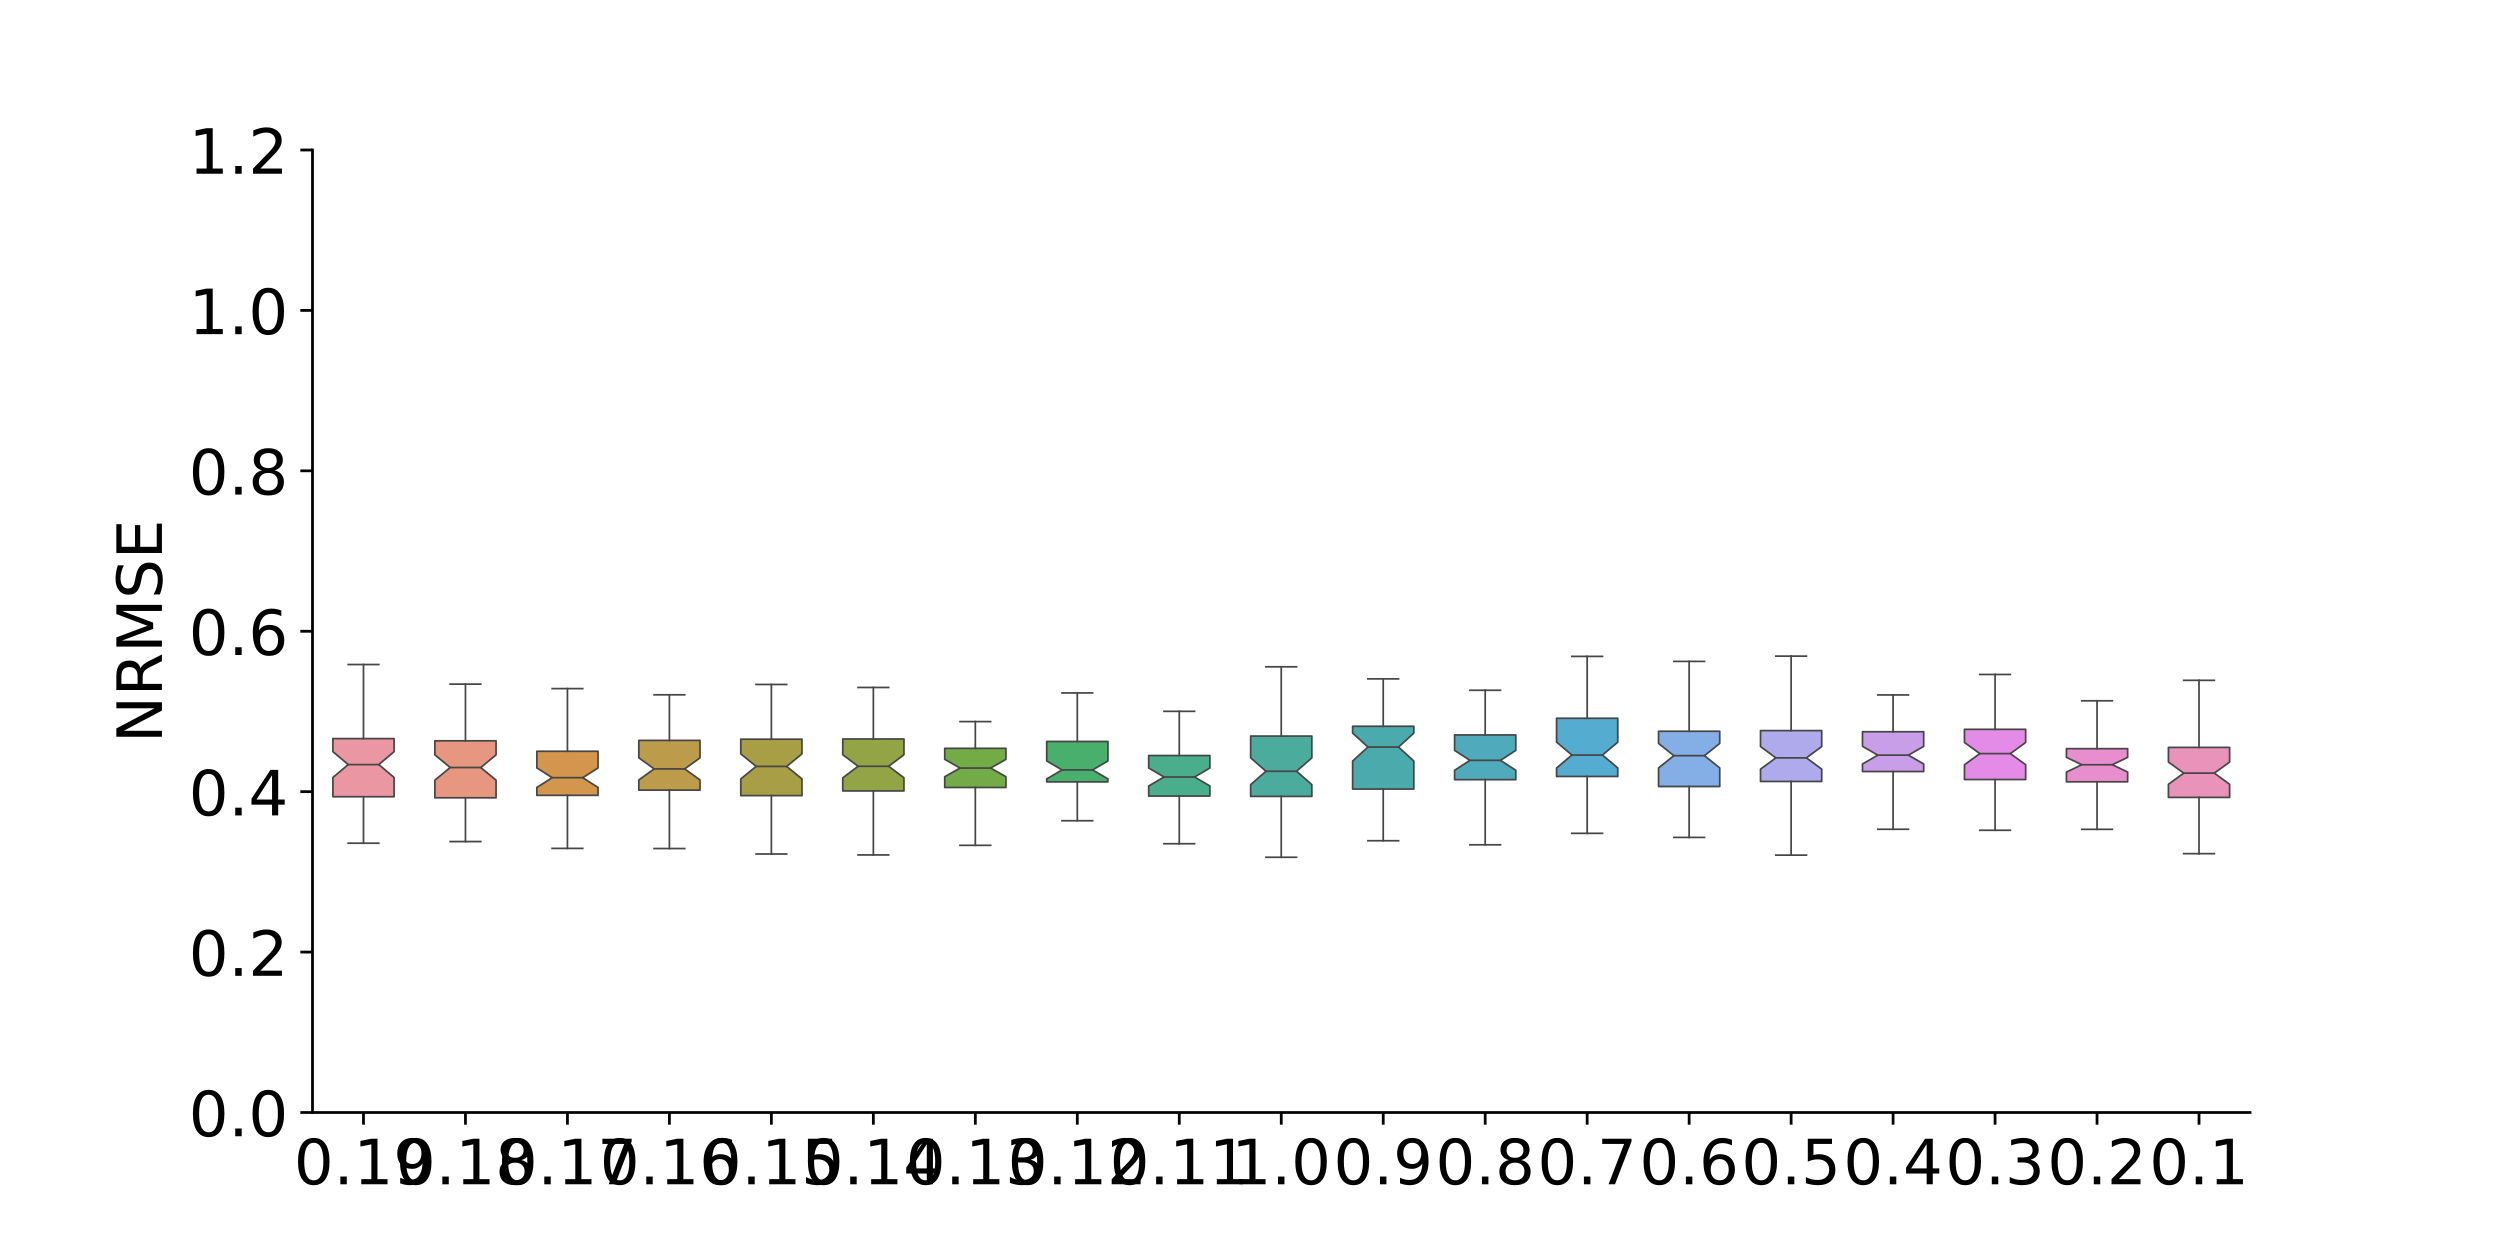 <?xml version="1.0" encoding="utf-8" standalone="no"?>
<!DOCTYPE svg PUBLIC "-//W3C//DTD SVG 1.1//EN"
  "http://www.w3.org/Graphics/SVG/1.1/DTD/svg11.dtd">
<!-- Created with matplotlib (https://matplotlib.org/) -->
<svg height="360pt" version="1.1" viewBox="0 0 720 360" width="720pt" xmlns="http://www.w3.org/2000/svg" xmlns:xlink="http://www.w3.org/1999/xlink">
 <defs>
  <style type="text/css">
*{stroke-linecap:butt;stroke-linejoin:round;}
  </style>
 </defs>
 <g id="figure_1">
  <g id="patch_1">
   <path d="M 0 360 
L 720 360 
L 720 0 
L 0 0 
z
" style="fill:#ffffff;"/>
  </g>
  <g id="axes_1">
   <g id="patch_2">
    <path d="M 90 320.4 
L 648 320.4 
L 648 43.2 
L 90 43.2 
z
" style="fill:#ffffff;"/>
   </g>
   <g id="patch_3">
    <path clip-path="url(#p55b8230445)" d="M 95.874 229.451 
L 113.495 229.451 
L 113.495 223.914 
L 109.089 220.197 
L 113.495 216.481 
L 113.495 212.711 
L 95.874 212.711 
L 95.874 216.481 
L 100.279 220.197 
L 95.874 223.914 
L 95.874 229.451 
z
" style="fill:#ea96a3;stroke:#464646;stroke-linejoin:miter;stroke-width:0.5;"/>
   </g>
   <g id="patch_4">
    <path clip-path="url(#p55b8230445)" d="M 125.242 229.775 
L 142.863 229.775 
L 142.863 224.694 
L 138.458 221.046 
L 142.863 217.399 
L 142.863 213.346 
L 125.242 213.346 
L 125.242 217.399 
L 129.647 221.046 
L 125.242 224.694 
L 125.242 229.775 
z
" style="fill:#e79680;stroke:#464646;stroke-linejoin:miter;stroke-width:0.5;"/>
   </g>
   <g id="patch_5">
    <path clip-path="url(#p55b8230445)" d="M 154.611 229.058 
L 172.232 229.058 
L 172.232 226.793 
L 167.826 223.976 
L 172.232 221.159 
L 172.232 216.369 
L 154.611 216.369 
L 154.611 221.159 
L 159.016 223.976 
L 154.611 226.793 
L 154.611 229.058 
z
" style="fill:#d4954d;stroke:#464646;stroke-linejoin:miter;stroke-width:0.5;"/>
   </g>
   <g id="patch_6">
    <path clip-path="url(#p55b8230445)" d="M 183.979 227.559 
L 201.6 227.559 
L 201.6 224.625 
L 197.195 221.444 
L 201.6 218.263 
L 201.6 213.232 
L 183.979 213.232 
L 183.979 218.263 
L 188.384 221.444 
L 183.979 224.625 
L 183.979 227.559 
z
" style="fill:#bc9b4a;stroke:#464646;stroke-linejoin:miter;stroke-width:0.5;"/>
   </g>
   <g id="patch_7">
    <path clip-path="url(#p55b8230445)" d="M 213.347 229.138 
L 230.968 229.138 
L 230.968 224.327 
L 226.563 220.72 
L 230.968 217.113 
L 230.968 212.893 
L 213.347 212.893 
L 213.347 217.113 
L 217.753 220.72 
L 213.347 224.327 
L 213.347 229.138 
z
" style="fill:#a79e46;stroke:#464646;stroke-linejoin:miter;stroke-width:0.5;"/>
   </g>
   <g id="patch_8">
    <path clip-path="url(#p55b8230445)" d="M 242.716 227.781 
L 260.337 227.781 
L 260.337 224.005 
L 255.932 220.684 
L 260.337 217.363 
L 260.337 212.824 
L 242.716 212.824 
L 242.716 217.363 
L 247.121 220.684 
L 242.716 224.005 
L 242.716 227.781 
z
" style="fill:#92a446;stroke:#464646;stroke-linejoin:miter;stroke-width:0.5;"/>
   </g>
   <g id="patch_9">
    <path clip-path="url(#p55b8230445)" d="M 272.084 226.793 
L 289.705 226.793 
L 289.705 223.699 
L 285.3 221.196 
L 289.705 218.693 
L 289.705 215.52 
L 272.084 215.52 
L 272.084 218.693 
L 276.489 221.196 
L 272.084 223.699 
L 272.084 226.793 
z
" style="fill:#73ab47;stroke:#464646;stroke-linejoin:miter;stroke-width:0.5;"/>
   </g>
   <g id="patch_10">
    <path clip-path="url(#p55b8230445)" d="M 301.453 225.17 
L 319.074 225.17 
L 319.074 224.321 
L 314.668 221.738 
L 319.074 219.156 
L 319.074 213.54 
L 301.453 213.54 
L 301.453 219.156 
L 305.858 221.738 
L 301.453 224.321 
L 301.453 225.17 
z
" style="fill:#48af6c;stroke:#464646;stroke-linejoin:miter;stroke-width:0.5;"/>
   </g>
   <g id="patch_11">
    <path clip-path="url(#p55b8230445)" d="M 330.821 229.263 
L 348.442 229.263 
L 348.442 226.362 
L 344.037 223.773 
L 348.442 221.184 
L 348.442 217.602 
L 330.821 217.602 
L 330.821 221.184 
L 335.226 223.773 
L 330.821 226.362 
L 330.821 229.263 
z
" style="fill:#4aad8c;stroke:#464646;stroke-linejoin:miter;stroke-width:0.5;"/>
   </g>
   <g id="patch_12">
    <path clip-path="url(#p55b8230445)" d="M 360.189 229.365 
L 377.811 229.365 
L 377.811 225.979 
L 373.405 222.119 
L 377.811 218.26 
L 377.811 211.981 
L 360.189 211.981 
L 360.189 218.26 
L 364.595 222.119 
L 360.189 225.979 
L 360.189 229.365 
z
" style="fill:#4bac9d;stroke:#464646;stroke-linejoin:miter;stroke-width:0.5;"/>
   </g>
   <g id="patch_13">
    <path clip-path="url(#p55b8230445)" d="M 389.558 227.242 
L 407.179 227.242 
L 407.179 219.172 
L 402.774 215.157 
L 407.179 211.141 
L 407.179 209.156 
L 389.558 209.156 
L 389.558 211.141 
L 393.963 215.157 
L 389.558 219.172 
L 389.558 227.242 
z
" style="fill:#4baaab;stroke:#464646;stroke-linejoin:miter;stroke-width:0.5;"/>
   </g>
   <g id="patch_14">
    <path clip-path="url(#p55b8230445)" d="M 418.926 224.541 
L 436.547 224.541 
L 436.547 221.839 
L 432.142 218.977 
L 436.547 216.116 
L 436.547 211.653 
L 418.926 211.653 
L 418.926 216.116 
L 423.332 218.977 
L 418.926 221.839 
L 418.926 224.541 
z
" style="fill:#4fabbb;stroke:#464646;stroke-linejoin:miter;stroke-width:0.5;"/>
   </g>
   <g id="patch_15">
    <path clip-path="url(#p55b8230445)" d="M 448.295 223.624 
L 465.916 223.624 
L 465.916 221.179 
L 461.511 217.456 
L 465.916 213.733 
L 465.916 206.856 
L 448.295 206.856 
L 448.295 213.733 
L 452.7 217.456 
L 448.295 221.179 
L 448.295 223.624 
z
" style="fill:#54acd1;stroke:#464646;stroke-linejoin:miter;stroke-width:0.5;"/>
   </g>
   <g id="patch_16">
    <path clip-path="url(#p55b8230445)" d="M 477.663 226.512 
L 495.284 226.512 
L 495.284 221.166 
L 490.879 217.636 
L 495.284 214.106 
L 495.284 210.613 
L 477.663 210.613 
L 477.663 214.106 
L 482.068 217.636 
L 477.663 221.166 
L 477.663 226.512 
z
" style="fill:#84aee6;stroke:#464646;stroke-linejoin:miter;stroke-width:0.5;"/>
   </g>
   <g id="patch_17">
    <path clip-path="url(#p55b8230445)" d="M 507.032 225.059 
L 524.653 225.059 
L 524.653 221.515 
L 520.247 218.263 
L 524.653 215.011 
L 524.653 210.413 
L 507.032 210.413 
L 507.032 215.011 
L 511.437 218.263 
L 507.032 221.515 
L 507.032 225.059 
z
" style="fill:#afaaeb;stroke:#464646;stroke-linejoin:miter;stroke-width:0.5;"/>
   </g>
   <g id="patch_18">
    <path clip-path="url(#p55b8230445)" d="M 536.4 222.195 
L 554.021 222.195 
L 554.021 220.031 
L 549.616 217.486 
L 554.021 214.941 
L 554.021 210.732 
L 536.4 210.732 
L 536.4 214.941 
L 540.805 217.486 
L 536.4 220.031 
L 536.4 222.195 
z
" style="fill:#c99ee9;stroke:#464646;stroke-linejoin:miter;stroke-width:0.5;"/>
   </g>
   <g id="patch_19">
    <path clip-path="url(#p55b8230445)" d="M 565.768 224.501 
L 583.389 224.501 
L 583.389 220.248 
L 578.984 217.039 
L 583.389 213.829 
L 583.389 210.045 
L 565.768 210.045 
L 565.768 213.829 
L 570.174 217.039 
L 565.768 220.248 
L 565.768 224.501 
z
" style="fill:#e38be7;stroke:#464646;stroke-linejoin:miter;stroke-width:0.5;"/>
   </g>
   <g id="patch_20">
    <path clip-path="url(#p55b8230445)" d="M 595.137 225.158 
L 612.758 225.158 
L 612.758 222.358 
L 608.353 220.24 
L 612.758 218.123 
L 612.758 215.621 
L 595.137 215.621 
L 595.137 218.123 
L 599.542 220.24 
L 595.137 222.358 
L 595.137 225.158 
z
" style="fill:#e88ecf;stroke:#464646;stroke-linejoin:miter;stroke-width:0.5;"/>
   </g>
   <g id="patch_21">
    <path clip-path="url(#p55b8230445)" d="M 624.505 229.651 
L 642.126 229.651 
L 642.126 225.864 
L 637.721 222.668 
L 642.126 219.472 
L 642.126 215.256 
L 624.505 215.256 
L 624.505 219.472 
L 628.911 222.668 
L 624.505 225.864 
L 624.505 229.651 
z
" style="fill:#e992ba;stroke:#464646;stroke-linejoin:miter;stroke-width:0.5;"/>
   </g>
   <g id="matplotlib.axis_1">
    <g id="xtick_1">
     <g id="line2d_1">
      <defs>
       <path d="M 0 0 
L 0 3.5 
" id="m482b9cbf89" style="stroke:#000000;stroke-width:0.8;"/>
      </defs>
      <g>
       <use style="stroke:#000000;stroke-width:0.8;" x="104.684" xlink:href="#m482b9cbf89" y="320.4"/>
      </g>
     </g>
     <g id="text_1">
      <!-- 0.19 -->
      <defs>
       <path d="M 31.781 66.406 
Q 24.172 66.406 20.328 58.906 
Q 16.5 51.422 16.5 36.375 
Q 16.5 21.391 20.328 13.891 
Q 24.172 6.391 31.781 6.391 
Q 39.453 6.391 43.281 13.891 
Q 47.125 21.391 47.125 36.375 
Q 47.125 51.422 43.281 58.906 
Q 39.453 66.406 31.781 66.406 
z
M 31.781 74.219 
Q 44.047 74.219 50.516 64.516 
Q 56.984 54.828 56.984 36.375 
Q 56.984 17.969 50.516 8.266 
Q 44.047 -1.422 31.781 -1.422 
Q 19.531 -1.422 13.062 8.266 
Q 6.594 17.969 6.594 36.375 
Q 6.594 54.828 13.062 64.516 
Q 19.531 74.219 31.781 74.219 
z
" id="DejaVuSans-48"/>
       <path d="M 10.688 12.406 
L 21 12.406 
L 21 0 
L 10.688 0 
z
" id="DejaVuSans-46"/>
       <path d="M 12.406 8.297 
L 28.516 8.297 
L 28.516 63.922 
L 10.984 60.406 
L 10.984 69.391 
L 28.422 72.906 
L 38.281 72.906 
L 38.281 8.297 
L 54.391 8.297 
L 54.391 0 
L 12.406 0 
z
" id="DejaVuSans-49"/>
       <path d="M 10.984 1.516 
L 10.984 10.5 
Q 14.703 8.734 18.5 7.812 
Q 22.312 6.891 25.984 6.891 
Q 35.75 6.891 40.891 13.453 
Q 46.047 20.016 46.781 33.406 
Q 43.953 29.203 39.594 26.953 
Q 35.25 24.703 29.984 24.703 
Q 19.047 24.703 12.672 31.312 
Q 6.297 37.938 6.297 49.422 
Q 6.297 60.641 12.938 67.422 
Q 19.578 74.219 30.609 74.219 
Q 43.266 74.219 49.922 64.516 
Q 56.594 54.828 56.594 36.375 
Q 56.594 19.141 48.406 8.859 
Q 40.234 -1.422 26.422 -1.422 
Q 22.703 -1.422 18.891 -0.688 
Q 15.094 0.047 10.984 1.516 
z
M 30.609 32.422 
Q 37.25 32.422 41.125 36.953 
Q 45.016 41.5 45.016 49.422 
Q 45.016 57.281 41.125 61.844 
Q 37.25 66.406 30.609 66.406 
Q 23.969 66.406 20.094 61.844 
Q 16.219 57.281 16.219 49.422 
Q 16.219 41.5 20.094 36.953 
Q 23.969 32.422 30.609 32.422 
z
" id="DejaVuSans-57"/>
      </defs>
      <g transform="translate(84.645 341.077)scale(0.18 -0.18)">
       <use xlink:href="#DejaVuSans-48"/>
       <use x="63.623" xlink:href="#DejaVuSans-46"/>
       <use x="95.41" xlink:href="#DejaVuSans-49"/>
       <use x="159.033" xlink:href="#DejaVuSans-57"/>
      </g>
     </g>
    </g>
    <g id="xtick_2">
     <g id="line2d_2">
      <g>
       <use style="stroke:#000000;stroke-width:0.8;" x="134.053" xlink:href="#m482b9cbf89" y="320.4"/>
      </g>
     </g>
     <g id="text_2">
      <!-- 0.18 -->
      <defs>
       <path d="M 31.781 34.625 
Q 24.75 34.625 20.719 30.859 
Q 16.703 27.094 16.703 20.516 
Q 16.703 13.922 20.719 10.156 
Q 24.75 6.391 31.781 6.391 
Q 38.812 6.391 42.859 10.172 
Q 46.922 13.969 46.922 20.516 
Q 46.922 27.094 42.891 30.859 
Q 38.875 34.625 31.781 34.625 
z
M 21.922 38.812 
Q 15.578 40.375 12.031 44.719 
Q 8.5 49.078 8.5 55.328 
Q 8.5 64.062 14.719 69.141 
Q 20.953 74.219 31.781 74.219 
Q 42.672 74.219 48.875 69.141 
Q 55.078 64.062 55.078 55.328 
Q 55.078 49.078 51.531 44.719 
Q 48 40.375 41.703 38.812 
Q 48.828 37.156 52.797 32.312 
Q 56.781 27.484 56.781 20.516 
Q 56.781 9.906 50.312 4.234 
Q 43.844 -1.422 31.781 -1.422 
Q 19.734 -1.422 13.25 4.234 
Q 6.781 9.906 6.781 20.516 
Q 6.781 27.484 10.781 32.312 
Q 14.797 37.156 21.922 38.812 
z
M 18.312 54.391 
Q 18.312 48.734 21.844 45.562 
Q 25.391 42.391 31.781 42.391 
Q 38.141 42.391 41.719 45.562 
Q 45.312 48.734 45.312 54.391 
Q 45.312 60.062 41.719 63.234 
Q 38.141 66.406 31.781 66.406 
Q 25.391 66.406 21.844 63.234 
Q 18.312 60.062 18.312 54.391 
z
" id="DejaVuSans-56"/>
      </defs>
      <g transform="translate(114.014 341.077)scale(0.18 -0.18)">
       <use xlink:href="#DejaVuSans-48"/>
       <use x="63.623" xlink:href="#DejaVuSans-46"/>
       <use x="95.41" xlink:href="#DejaVuSans-49"/>
       <use x="159.033" xlink:href="#DejaVuSans-56"/>
      </g>
     </g>
    </g>
    <g id="xtick_3">
     <g id="line2d_3">
      <g>
       <use style="stroke:#000000;stroke-width:0.8;" x="163.421" xlink:href="#m482b9cbf89" y="320.4"/>
      </g>
     </g>
     <g id="text_3">
      <!-- 0.17 -->
      <defs>
       <path d="M 8.203 72.906 
L 55.078 72.906 
L 55.078 68.703 
L 28.609 0 
L 18.312 0 
L 43.219 64.594 
L 8.203 64.594 
z
" id="DejaVuSans-55"/>
      </defs>
      <g transform="translate(143.382 341.077)scale(0.18 -0.18)">
       <use xlink:href="#DejaVuSans-48"/>
       <use x="63.623" xlink:href="#DejaVuSans-46"/>
       <use x="95.41" xlink:href="#DejaVuSans-49"/>
       <use x="159.033" xlink:href="#DejaVuSans-55"/>
      </g>
     </g>
    </g>
    <g id="xtick_4">
     <g id="line2d_4">
      <g>
       <use style="stroke:#000000;stroke-width:0.8;" x="192.789" xlink:href="#m482b9cbf89" y="320.4"/>
      </g>
     </g>
     <g id="text_4">
      <!-- 0.16 -->
      <defs>
       <path d="M 33.016 40.375 
Q 26.375 40.375 22.484 35.828 
Q 18.609 31.297 18.609 23.391 
Q 18.609 15.531 22.484 10.953 
Q 26.375 6.391 33.016 6.391 
Q 39.656 6.391 43.531 10.953 
Q 47.406 15.531 47.406 23.391 
Q 47.406 31.297 43.531 35.828 
Q 39.656 40.375 33.016 40.375 
z
M 52.594 71.297 
L 52.594 62.312 
Q 48.875 64.062 45.094 64.984 
Q 41.312 65.922 37.594 65.922 
Q 27.828 65.922 22.672 59.328 
Q 17.531 52.734 16.797 39.406 
Q 19.672 43.656 24.016 45.922 
Q 28.375 48.188 33.594 48.188 
Q 44.578 48.188 50.953 41.516 
Q 57.328 34.859 57.328 23.391 
Q 57.328 12.156 50.688 5.359 
Q 44.047 -1.422 33.016 -1.422 
Q 20.359 -1.422 13.672 8.266 
Q 6.984 17.969 6.984 36.375 
Q 6.984 53.656 15.188 63.938 
Q 23.391 74.219 37.203 74.219 
Q 40.922 74.219 44.703 73.484 
Q 48.484 72.75 52.594 71.297 
z
" id="DejaVuSans-54"/>
      </defs>
      <g transform="translate(172.75 341.077)scale(0.18 -0.18)">
       <use xlink:href="#DejaVuSans-48"/>
       <use x="63.623" xlink:href="#DejaVuSans-46"/>
       <use x="95.41" xlink:href="#DejaVuSans-49"/>
       <use x="159.033" xlink:href="#DejaVuSans-54"/>
      </g>
     </g>
    </g>
    <g id="xtick_5">
     <g id="line2d_5">
      <g>
       <use style="stroke:#000000;stroke-width:0.8;" x="222.158" xlink:href="#m482b9cbf89" y="320.4"/>
      </g>
     </g>
     <g id="text_5">
      <!-- 0.15 -->
      <defs>
       <path d="M 10.797 72.906 
L 49.516 72.906 
L 49.516 64.594 
L 19.828 64.594 
L 19.828 46.734 
Q 21.969 47.469 24.109 47.828 
Q 26.266 48.188 28.422 48.188 
Q 40.625 48.188 47.75 41.5 
Q 54.891 34.812 54.891 23.391 
Q 54.891 11.625 47.562 5.094 
Q 40.234 -1.422 26.906 -1.422 
Q 22.312 -1.422 17.547 -0.641 
Q 12.797 0.141 7.719 1.703 
L 7.719 11.625 
Q 12.109 9.234 16.797 8.062 
Q 21.484 6.891 26.703 6.891 
Q 35.156 6.891 40.078 11.328 
Q 45.016 15.766 45.016 23.391 
Q 45.016 31 40.078 35.438 
Q 35.156 39.891 26.703 39.891 
Q 22.75 39.891 18.812 39.016 
Q 14.891 38.141 10.797 36.281 
z
" id="DejaVuSans-53"/>
      </defs>
      <g transform="translate(202.119 341.077)scale(0.18 -0.18)">
       <use xlink:href="#DejaVuSans-48"/>
       <use x="63.623" xlink:href="#DejaVuSans-46"/>
       <use x="95.41" xlink:href="#DejaVuSans-49"/>
       <use x="159.033" xlink:href="#DejaVuSans-53"/>
      </g>
     </g>
    </g>
    <g id="xtick_6">
     <g id="line2d_6">
      <g>
       <use style="stroke:#000000;stroke-width:0.8;" x="251.526" xlink:href="#m482b9cbf89" y="320.4"/>
      </g>
     </g>
     <g id="text_6">
      <!-- 0.14 -->
      <defs>
       <path d="M 37.797 64.312 
L 12.891 25.391 
L 37.797 25.391 
z
M 35.203 72.906 
L 47.609 72.906 
L 47.609 25.391 
L 58.016 25.391 
L 58.016 17.188 
L 47.609 17.188 
L 47.609 0 
L 37.797 0 
L 37.797 17.188 
L 4.891 17.188 
L 4.891 26.703 
z
" id="DejaVuSans-52"/>
      </defs>
      <g transform="translate(231.487 341.077)scale(0.18 -0.18)">
       <use xlink:href="#DejaVuSans-48"/>
       <use x="63.623" xlink:href="#DejaVuSans-46"/>
       <use x="95.41" xlink:href="#DejaVuSans-49"/>
       <use x="159.033" xlink:href="#DejaVuSans-52"/>
      </g>
     </g>
    </g>
    <g id="xtick_7">
     <g id="line2d_7">
      <g>
       <use style="stroke:#000000;stroke-width:0.8;" x="280.895" xlink:href="#m482b9cbf89" y="320.4"/>
      </g>
     </g>
     <g id="text_7">
      <!-- 0.13 -->
      <defs>
       <path d="M 40.578 39.312 
Q 47.656 37.797 51.625 33 
Q 55.609 28.219 55.609 21.188 
Q 55.609 10.406 48.188 4.484 
Q 40.766 -1.422 27.094 -1.422 
Q 22.516 -1.422 17.656 -0.516 
Q 12.797 0.391 7.625 2.203 
L 7.625 11.719 
Q 11.719 9.328 16.594 8.109 
Q 21.484 6.891 26.812 6.891 
Q 36.078 6.891 40.938 10.547 
Q 45.797 14.203 45.797 21.188 
Q 45.797 27.641 41.281 31.266 
Q 36.766 34.906 28.719 34.906 
L 20.219 34.906 
L 20.219 43.016 
L 29.109 43.016 
Q 36.375 43.016 40.234 45.922 
Q 44.094 48.828 44.094 54.297 
Q 44.094 59.906 40.109 62.906 
Q 36.141 65.922 28.719 65.922 
Q 24.656 65.922 20.016 65.031 
Q 15.375 64.156 9.812 62.312 
L 9.812 71.094 
Q 15.438 72.656 20.344 73.438 
Q 25.25 74.219 29.594 74.219 
Q 40.828 74.219 47.359 69.109 
Q 53.906 64.016 53.906 55.328 
Q 53.906 49.266 50.438 45.094 
Q 46.969 40.922 40.578 39.312 
z
" id="DejaVuSans-51"/>
      </defs>
      <g transform="translate(260.856 341.077)scale(0.18 -0.18)">
       <use xlink:href="#DejaVuSans-48"/>
       <use x="63.623" xlink:href="#DejaVuSans-46"/>
       <use x="95.41" xlink:href="#DejaVuSans-49"/>
       <use x="159.033" xlink:href="#DejaVuSans-51"/>
      </g>
     </g>
    </g>
    <g id="xtick_8">
     <g id="line2d_8">
      <g>
       <use style="stroke:#000000;stroke-width:0.8;" x="310.263" xlink:href="#m482b9cbf89" y="320.4"/>
      </g>
     </g>
     <g id="text_8">
      <!-- 0.12 -->
      <defs>
       <path d="M 19.188 8.297 
L 53.609 8.297 
L 53.609 0 
L 7.328 0 
L 7.328 8.297 
Q 12.938 14.109 22.625 23.891 
Q 32.328 33.688 34.812 36.531 
Q 39.547 41.844 41.422 45.531 
Q 43.312 49.219 43.312 52.781 
Q 43.312 58.594 39.234 62.25 
Q 35.156 65.922 28.609 65.922 
Q 23.969 65.922 18.812 64.312 
Q 13.672 62.703 7.812 59.422 
L 7.812 69.391 
Q 13.766 71.781 18.938 73 
Q 24.125 74.219 28.422 74.219 
Q 39.75 74.219 46.484 68.547 
Q 53.219 62.891 53.219 53.422 
Q 53.219 48.922 51.531 44.891 
Q 49.859 40.875 45.406 35.406 
Q 44.188 33.984 37.641 27.219 
Q 31.109 20.453 19.188 8.297 
z
" id="DejaVuSans-50"/>
      </defs>
      <g transform="translate(290.224 341.077)scale(0.18 -0.18)">
       <use xlink:href="#DejaVuSans-48"/>
       <use x="63.623" xlink:href="#DejaVuSans-46"/>
       <use x="95.41" xlink:href="#DejaVuSans-49"/>
       <use x="159.033" xlink:href="#DejaVuSans-50"/>
      </g>
     </g>
    </g>
    <g id="xtick_9">
     <g id="line2d_9">
      <g>
       <use style="stroke:#000000;stroke-width:0.8;" x="339.632" xlink:href="#m482b9cbf89" y="320.4"/>
      </g>
     </g>
     <g id="text_9">
      <!-- 0.11 -->
      <g transform="translate(319.593 341.077)scale(0.18 -0.18)">
       <use xlink:href="#DejaVuSans-48"/>
       <use x="63.623" xlink:href="#DejaVuSans-46"/>
       <use x="95.41" xlink:href="#DejaVuSans-49"/>
       <use x="159.033" xlink:href="#DejaVuSans-49"/>
      </g>
     </g>
    </g>
    <g id="xtick_10">
     <g id="line2d_10">
      <g>
       <use style="stroke:#000000;stroke-width:0.8;" x="369" xlink:href="#m482b9cbf89" y="320.4"/>
      </g>
     </g>
     <g id="text_10">
      <!-- 1.0 -->
      <g transform="translate(354.687 341.077)scale(0.18 -0.18)">
       <use xlink:href="#DejaVuSans-49"/>
       <use x="63.623" xlink:href="#DejaVuSans-46"/>
       <use x="95.41" xlink:href="#DejaVuSans-48"/>
      </g>
     </g>
    </g>
    <g id="xtick_11">
     <g id="line2d_11">
      <g>
       <use style="stroke:#000000;stroke-width:0.8;" x="398.368" xlink:href="#m482b9cbf89" y="320.4"/>
      </g>
     </g>
     <g id="text_11">
      <!-- 0.9 -->
      <g transform="translate(384.056 341.077)scale(0.18 -0.18)">
       <use xlink:href="#DejaVuSans-48"/>
       <use x="63.623" xlink:href="#DejaVuSans-46"/>
       <use x="95.41" xlink:href="#DejaVuSans-57"/>
      </g>
     </g>
    </g>
    <g id="xtick_12">
     <g id="line2d_12">
      <g>
       <use style="stroke:#000000;stroke-width:0.8;" x="427.737" xlink:href="#m482b9cbf89" y="320.4"/>
      </g>
     </g>
     <g id="text_12">
      <!-- 0.8 -->
      <g transform="translate(413.424 341.077)scale(0.18 -0.18)">
       <use xlink:href="#DejaVuSans-48"/>
       <use x="63.623" xlink:href="#DejaVuSans-46"/>
       <use x="95.41" xlink:href="#DejaVuSans-56"/>
      </g>
     </g>
    </g>
    <g id="xtick_13">
     <g id="line2d_13">
      <g>
       <use style="stroke:#000000;stroke-width:0.8;" x="457.105" xlink:href="#m482b9cbf89" y="320.4"/>
      </g>
     </g>
     <g id="text_13">
      <!-- 0.7 -->
      <g transform="translate(442.792 341.077)scale(0.18 -0.18)">
       <use xlink:href="#DejaVuSans-48"/>
       <use x="63.623" xlink:href="#DejaVuSans-46"/>
       <use x="95.41" xlink:href="#DejaVuSans-55"/>
      </g>
     </g>
    </g>
    <g id="xtick_14">
     <g id="line2d_14">
      <g>
       <use style="stroke:#000000;stroke-width:0.8;" x="486.474" xlink:href="#m482b9cbf89" y="320.4"/>
      </g>
     </g>
     <g id="text_14">
      <!-- 0.6 -->
      <g transform="translate(472.161 341.077)scale(0.18 -0.18)">
       <use xlink:href="#DejaVuSans-48"/>
       <use x="63.623" xlink:href="#DejaVuSans-46"/>
       <use x="95.41" xlink:href="#DejaVuSans-54"/>
      </g>
     </g>
    </g>
    <g id="xtick_15">
     <g id="line2d_15">
      <g>
       <use style="stroke:#000000;stroke-width:0.8;" x="515.842" xlink:href="#m482b9cbf89" y="320.4"/>
      </g>
     </g>
     <g id="text_15">
      <!-- 0.5 -->
      <g transform="translate(501.529 341.077)scale(0.18 -0.18)">
       <use xlink:href="#DejaVuSans-48"/>
       <use x="63.623" xlink:href="#DejaVuSans-46"/>
       <use x="95.41" xlink:href="#DejaVuSans-53"/>
      </g>
     </g>
    </g>
    <g id="xtick_16">
     <g id="line2d_16">
      <g>
       <use style="stroke:#000000;stroke-width:0.8;" x="545.211" xlink:href="#m482b9cbf89" y="320.4"/>
      </g>
     </g>
     <g id="text_16">
      <!-- 0.4 -->
      <g transform="translate(530.898 341.077)scale(0.18 -0.18)">
       <use xlink:href="#DejaVuSans-48"/>
       <use x="63.623" xlink:href="#DejaVuSans-46"/>
       <use x="95.41" xlink:href="#DejaVuSans-52"/>
      </g>
     </g>
    </g>
    <g id="xtick_17">
     <g id="line2d_17">
      <g>
       <use style="stroke:#000000;stroke-width:0.8;" x="574.579" xlink:href="#m482b9cbf89" y="320.4"/>
      </g>
     </g>
     <g id="text_17">
      <!-- 0.3 -->
      <g transform="translate(560.266 341.077)scale(0.18 -0.18)">
       <use xlink:href="#DejaVuSans-48"/>
       <use x="63.623" xlink:href="#DejaVuSans-46"/>
       <use x="95.41" xlink:href="#DejaVuSans-51"/>
      </g>
     </g>
    </g>
    <g id="xtick_18">
     <g id="line2d_18">
      <g>
       <use style="stroke:#000000;stroke-width:0.8;" x="603.947" xlink:href="#m482b9cbf89" y="320.4"/>
      </g>
     </g>
     <g id="text_18">
      <!-- 0.2 -->
      <g transform="translate(589.635 341.077)scale(0.18 -0.18)">
       <use xlink:href="#DejaVuSans-48"/>
       <use x="63.623" xlink:href="#DejaVuSans-46"/>
       <use x="95.41" xlink:href="#DejaVuSans-50"/>
      </g>
     </g>
    </g>
    <g id="xtick_19">
     <g id="line2d_19">
      <g>
       <use style="stroke:#000000;stroke-width:0.8;" x="633.316" xlink:href="#m482b9cbf89" y="320.4"/>
      </g>
     </g>
     <g id="text_19">
      <!-- 0.1 -->
      <g transform="translate(619.003 341.077)scale(0.18 -0.18)">
       <use xlink:href="#DejaVuSans-48"/>
       <use x="63.623" xlink:href="#DejaVuSans-46"/>
       <use x="95.41" xlink:href="#DejaVuSans-49"/>
      </g>
     </g>
    </g>
   </g>
   <g id="matplotlib.axis_2">
    <g id="ytick_1">
     <g id="line2d_20">
      <defs>
       <path d="M 0 0 
L -3.5 0 
" id="m848d05e8a1" style="stroke:#000000;stroke-width:0.8;"/>
      </defs>
      <g>
       <use style="stroke:#000000;stroke-width:0.8;" x="90" xlink:href="#m848d05e8a1" y="320.4"/>
      </g>
     </g>
     <g id="text_20">
      <!-- 0.0 -->
      <g transform="translate(54.374 327.239)scale(0.18 -0.18)">
       <use xlink:href="#DejaVuSans-48"/>
       <use x="63.623" xlink:href="#DejaVuSans-46"/>
       <use x="95.41" xlink:href="#DejaVuSans-48"/>
      </g>
     </g>
    </g>
    <g id="ytick_2">
     <g id="line2d_21">
      <g>
       <use style="stroke:#000000;stroke-width:0.8;" x="90" xlink:href="#m848d05e8a1" y="274.2"/>
      </g>
     </g>
     <g id="text_21">
      <!-- 0.2 -->
      <g transform="translate(54.374 281.039)scale(0.18 -0.18)">
       <use xlink:href="#DejaVuSans-48"/>
       <use x="63.623" xlink:href="#DejaVuSans-46"/>
       <use x="95.41" xlink:href="#DejaVuSans-50"/>
      </g>
     </g>
    </g>
    <g id="ytick_3">
     <g id="line2d_22">
      <g>
       <use style="stroke:#000000;stroke-width:0.8;" x="90" xlink:href="#m848d05e8a1" y="228"/>
      </g>
     </g>
     <g id="text_22">
      <!-- 0.4 -->
      <g transform="translate(54.374 234.839)scale(0.18 -0.18)">
       <use xlink:href="#DejaVuSans-48"/>
       <use x="63.623" xlink:href="#DejaVuSans-46"/>
       <use x="95.41" xlink:href="#DejaVuSans-52"/>
      </g>
     </g>
    </g>
    <g id="ytick_4">
     <g id="line2d_23">
      <g>
       <use style="stroke:#000000;stroke-width:0.8;" x="90" xlink:href="#m848d05e8a1" y="181.8"/>
      </g>
     </g>
     <g id="text_23">
      <!-- 0.6 -->
      <g transform="translate(54.374 188.639)scale(0.18 -0.18)">
       <use xlink:href="#DejaVuSans-48"/>
       <use x="63.623" xlink:href="#DejaVuSans-46"/>
       <use x="95.41" xlink:href="#DejaVuSans-54"/>
      </g>
     </g>
    </g>
    <g id="ytick_5">
     <g id="line2d_24">
      <g>
       <use style="stroke:#000000;stroke-width:0.8;" x="90" xlink:href="#m848d05e8a1" y="135.6"/>
      </g>
     </g>
     <g id="text_24">
      <!-- 0.8 -->
      <g transform="translate(54.374 142.439)scale(0.18 -0.18)">
       <use xlink:href="#DejaVuSans-48"/>
       <use x="63.623" xlink:href="#DejaVuSans-46"/>
       <use x="95.41" xlink:href="#DejaVuSans-56"/>
      </g>
     </g>
    </g>
    <g id="ytick_6">
     <g id="line2d_25">
      <g>
       <use style="stroke:#000000;stroke-width:0.8;" x="90" xlink:href="#m848d05e8a1" y="89.4"/>
      </g>
     </g>
     <g id="text_25">
      <!-- 1.0 -->
      <g transform="translate(54.374 96.239)scale(0.18 -0.18)">
       <use xlink:href="#DejaVuSans-49"/>
       <use x="63.623" xlink:href="#DejaVuSans-46"/>
       <use x="95.41" xlink:href="#DejaVuSans-48"/>
      </g>
     </g>
    </g>
    <g id="ytick_7">
     <g id="line2d_26">
      <g>
       <use style="stroke:#000000;stroke-width:0.8;" x="90" xlink:href="#m848d05e8a1" y="43.2"/>
      </g>
     </g>
     <g id="text_26">
      <!-- 1.2 -->
      <g transform="translate(54.374 50.039)scale(0.18 -0.18)">
       <use xlink:href="#DejaVuSans-49"/>
       <use x="63.623" xlink:href="#DejaVuSans-46"/>
       <use x="95.41" xlink:href="#DejaVuSans-50"/>
      </g>
     </g>
    </g>
    <g id="text_27">
     <!-- NRMSE -->
     <defs>
      <path d="M 9.812 72.906 
L 23.094 72.906 
L 55.422 11.922 
L 55.422 72.906 
L 64.984 72.906 
L 64.984 0 
L 51.703 0 
L 19.391 60.984 
L 19.391 0 
L 9.812 0 
z
" id="DejaVuSans-78"/>
      <path d="M 44.391 34.188 
Q 47.562 33.109 50.562 29.594 
Q 53.562 26.078 56.594 19.922 
L 66.609 0 
L 56 0 
L 46.688 18.703 
Q 43.062 26.031 39.672 28.422 
Q 36.281 30.812 30.422 30.812 
L 19.672 30.812 
L 19.672 0 
L 9.812 0 
L 9.812 72.906 
L 32.078 72.906 
Q 44.578 72.906 50.734 67.672 
Q 56.891 62.453 56.891 51.906 
Q 56.891 45.016 53.688 40.469 
Q 50.484 35.938 44.391 34.188 
z
M 19.672 64.797 
L 19.672 38.922 
L 32.078 38.922 
Q 39.203 38.922 42.844 42.219 
Q 46.484 45.516 46.484 51.906 
Q 46.484 58.297 42.844 61.547 
Q 39.203 64.797 32.078 64.797 
z
" id="DejaVuSans-82"/>
      <path d="M 9.812 72.906 
L 24.516 72.906 
L 43.109 23.297 
L 61.812 72.906 
L 76.516 72.906 
L 76.516 0 
L 66.891 0 
L 66.891 64.016 
L 48.094 14.016 
L 38.188 14.016 
L 19.391 64.016 
L 19.391 0 
L 9.812 0 
z
" id="DejaVuSans-77"/>
      <path d="M 53.516 70.516 
L 53.516 60.891 
Q 47.906 63.578 42.922 64.891 
Q 37.938 66.219 33.297 66.219 
Q 25.25 66.219 20.875 63.094 
Q 16.5 59.969 16.5 54.203 
Q 16.5 49.359 19.406 46.891 
Q 22.312 44.438 30.422 42.922 
L 36.375 41.703 
Q 47.406 39.594 52.656 34.297 
Q 57.906 29 57.906 20.125 
Q 57.906 9.516 50.797 4.047 
Q 43.703 -1.422 29.984 -1.422 
Q 24.812 -1.422 18.969 -0.25 
Q 13.141 0.922 6.891 3.219 
L 6.891 13.375 
Q 12.891 10.016 18.656 8.297 
Q 24.422 6.594 29.984 6.594 
Q 38.422 6.594 43.016 9.906 
Q 47.609 13.234 47.609 19.391 
Q 47.609 24.75 44.312 27.781 
Q 41.016 30.812 33.5 32.328 
L 27.484 33.5 
Q 16.453 35.688 11.516 40.375 
Q 6.594 45.062 6.594 53.422 
Q 6.594 63.094 13.406 68.656 
Q 20.219 74.219 32.172 74.219 
Q 37.312 74.219 42.625 73.281 
Q 47.953 72.359 53.516 70.516 
z
" id="DejaVuSans-83"/>
      <path d="M 9.812 72.906 
L 55.906 72.906 
L 55.906 64.594 
L 19.672 64.594 
L 19.672 43.016 
L 54.391 43.016 
L 54.391 34.719 
L 19.672 34.719 
L 19.672 8.297 
L 56.781 8.297 
L 56.781 0 
L 9.812 0 
z
" id="DejaVuSans-69"/>
     </defs>
     <g transform="translate(46.631 213.952)rotate(-90)scale(0.18 -0.18)">
      <use xlink:href="#DejaVuSans-78"/>
      <use x="74.805" xlink:href="#DejaVuSans-82"/>
      <use x="144.287" xlink:href="#DejaVuSans-77"/>
      <use x="230.566" xlink:href="#DejaVuSans-83"/>
      <use x="294.043" xlink:href="#DejaVuSans-69"/>
     </g>
    </g>
   </g>
   <g id="line2d_27">
    <path clip-path="url(#p55b8230445)" d="M 104.684 229.451 
L 104.684 242.836 
" style="fill:none;stroke:#464646;stroke-linecap:square;stroke-width:0.5;"/>
   </g>
   <g id="line2d_28">
    <path clip-path="url(#p55b8230445)" d="M 104.684 212.711 
L 104.684 191.386 
" style="fill:none;stroke:#464646;stroke-linecap:square;stroke-width:0.5;"/>
   </g>
   <g id="line2d_29">
    <path clip-path="url(#p55b8230445)" d="M 100.279 242.836 
L 109.089 242.836 
" style="fill:none;stroke:#464646;stroke-linecap:square;stroke-width:0.5;"/>
   </g>
   <g id="line2d_30">
    <path clip-path="url(#p55b8230445)" d="M 100.279 191.386 
L 109.089 191.386 
" style="fill:none;stroke:#464646;stroke-linecap:square;stroke-width:0.5;"/>
   </g>
   <g id="line2d_31"/>
   <g id="line2d_32">
    <path clip-path="url(#p55b8230445)" d="M 134.053 229.775 
L 134.053 242.371 
" style="fill:none;stroke:#464646;stroke-linecap:square;stroke-width:0.5;"/>
   </g>
   <g id="line2d_33">
    <path clip-path="url(#p55b8230445)" d="M 134.053 213.346 
L 134.053 197.021 
" style="fill:none;stroke:#464646;stroke-linecap:square;stroke-width:0.5;"/>
   </g>
   <g id="line2d_34">
    <path clip-path="url(#p55b8230445)" d="M 129.647 242.371 
L 138.458 242.371 
" style="fill:none;stroke:#464646;stroke-linecap:square;stroke-width:0.5;"/>
   </g>
   <g id="line2d_35">
    <path clip-path="url(#p55b8230445)" d="M 129.647 197.021 
L 138.458 197.021 
" style="fill:none;stroke:#464646;stroke-linecap:square;stroke-width:0.5;"/>
   </g>
   <g id="line2d_36"/>
   <g id="line2d_37">
    <path clip-path="url(#p55b8230445)" d="M 163.421 229.058 
L 163.421 244.331 
" style="fill:none;stroke:#464646;stroke-linecap:square;stroke-width:0.5;"/>
   </g>
   <g id="line2d_38">
    <path clip-path="url(#p55b8230445)" d="M 163.421 216.369 
L 163.421 198.322 
" style="fill:none;stroke:#464646;stroke-linecap:square;stroke-width:0.5;"/>
   </g>
   <g id="line2d_39">
    <path clip-path="url(#p55b8230445)" d="M 159.016 244.331 
L 167.826 244.331 
" style="fill:none;stroke:#464646;stroke-linecap:square;stroke-width:0.5;"/>
   </g>
   <g id="line2d_40">
    <path clip-path="url(#p55b8230445)" d="M 159.016 198.322 
L 167.826 198.322 
" style="fill:none;stroke:#464646;stroke-linecap:square;stroke-width:0.5;"/>
   </g>
   <g id="line2d_41"/>
   <g id="line2d_42">
    <path clip-path="url(#p55b8230445)" d="M 192.789 227.559 
L 192.789 244.383 
" style="fill:none;stroke:#464646;stroke-linecap:square;stroke-width:0.5;"/>
   </g>
   <g id="line2d_43">
    <path clip-path="url(#p55b8230445)" d="M 192.789 213.232 
L 192.789 200.109 
" style="fill:none;stroke:#464646;stroke-linecap:square;stroke-width:0.5;"/>
   </g>
   <g id="line2d_44">
    <path clip-path="url(#p55b8230445)" d="M 188.384 244.383 
L 197.195 244.383 
" style="fill:none;stroke:#464646;stroke-linecap:square;stroke-width:0.5;"/>
   </g>
   <g id="line2d_45">
    <path clip-path="url(#p55b8230445)" d="M 188.384 200.109 
L 197.195 200.109 
" style="fill:none;stroke:#464646;stroke-linecap:square;stroke-width:0.5;"/>
   </g>
   <g id="line2d_46"/>
   <g id="line2d_47">
    <path clip-path="url(#p55b8230445)" d="M 222.158 229.138 
L 222.158 245.953 
" style="fill:none;stroke:#464646;stroke-linecap:square;stroke-width:0.5;"/>
   </g>
   <g id="line2d_48">
    <path clip-path="url(#p55b8230445)" d="M 222.158 212.893 
L 222.158 197.13 
" style="fill:none;stroke:#464646;stroke-linecap:square;stroke-width:0.5;"/>
   </g>
   <g id="line2d_49">
    <path clip-path="url(#p55b8230445)" d="M 217.753 245.953 
L 226.563 245.953 
" style="fill:none;stroke:#464646;stroke-linecap:square;stroke-width:0.5;"/>
   </g>
   <g id="line2d_50">
    <path clip-path="url(#p55b8230445)" d="M 217.753 197.13 
L 226.563 197.13 
" style="fill:none;stroke:#464646;stroke-linecap:square;stroke-width:0.5;"/>
   </g>
   <g id="line2d_51"/>
   <g id="line2d_52">
    <path clip-path="url(#p55b8230445)" d="M 251.526 227.781 
L 251.526 246.214 
" style="fill:none;stroke:#464646;stroke-linecap:square;stroke-width:0.5;"/>
   </g>
   <g id="line2d_53">
    <path clip-path="url(#p55b8230445)" d="M 251.526 212.824 
L 251.526 197.989 
" style="fill:none;stroke:#464646;stroke-linecap:square;stroke-width:0.5;"/>
   </g>
   <g id="line2d_54">
    <path clip-path="url(#p55b8230445)" d="M 247.121 246.214 
L 255.932 246.214 
" style="fill:none;stroke:#464646;stroke-linecap:square;stroke-width:0.5;"/>
   </g>
   <g id="line2d_55">
    <path clip-path="url(#p55b8230445)" d="M 247.121 197.989 
L 255.932 197.989 
" style="fill:none;stroke:#464646;stroke-linecap:square;stroke-width:0.5;"/>
   </g>
   <g id="line2d_56"/>
   <g id="line2d_57">
    <path clip-path="url(#p55b8230445)" d="M 280.895 226.793 
L 280.895 243.464 
" style="fill:none;stroke:#464646;stroke-linecap:square;stroke-width:0.5;"/>
   </g>
   <g id="line2d_58">
    <path clip-path="url(#p55b8230445)" d="M 280.895 215.52 
L 280.895 207.825 
" style="fill:none;stroke:#464646;stroke-linecap:square;stroke-width:0.5;"/>
   </g>
   <g id="line2d_59">
    <path clip-path="url(#p55b8230445)" d="M 276.489 243.464 
L 285.3 243.464 
" style="fill:none;stroke:#464646;stroke-linecap:square;stroke-width:0.5;"/>
   </g>
   <g id="line2d_60">
    <path clip-path="url(#p55b8230445)" d="M 276.489 207.825 
L 285.3 207.825 
" style="fill:none;stroke:#464646;stroke-linecap:square;stroke-width:0.5;"/>
   </g>
   <g id="line2d_61"/>
   <g id="line2d_62">
    <path clip-path="url(#p55b8230445)" d="M 310.263 225.17 
L 310.263 236.368 
" style="fill:none;stroke:#464646;stroke-linecap:square;stroke-width:0.5;"/>
   </g>
   <g id="line2d_63">
    <path clip-path="url(#p55b8230445)" d="M 310.263 213.54 
L 310.263 199.563 
" style="fill:none;stroke:#464646;stroke-linecap:square;stroke-width:0.5;"/>
   </g>
   <g id="line2d_64">
    <path clip-path="url(#p55b8230445)" d="M 305.858 236.368 
L 314.668 236.368 
" style="fill:none;stroke:#464646;stroke-linecap:square;stroke-width:0.5;"/>
   </g>
   <g id="line2d_65">
    <path clip-path="url(#p55b8230445)" d="M 305.858 199.563 
L 314.668 199.563 
" style="fill:none;stroke:#464646;stroke-linecap:square;stroke-width:0.5;"/>
   </g>
   <g id="line2d_66"/>
   <g id="line2d_67">
    <path clip-path="url(#p55b8230445)" d="M 339.632 229.263 
L 339.632 242.999 
" style="fill:none;stroke:#464646;stroke-linecap:square;stroke-width:0.5;"/>
   </g>
   <g id="line2d_68">
    <path clip-path="url(#p55b8230445)" d="M 339.632 217.602 
L 339.632 204.872 
" style="fill:none;stroke:#464646;stroke-linecap:square;stroke-width:0.5;"/>
   </g>
   <g id="line2d_69">
    <path clip-path="url(#p55b8230445)" d="M 335.226 242.999 
L 344.037 242.999 
" style="fill:none;stroke:#464646;stroke-linecap:square;stroke-width:0.5;"/>
   </g>
   <g id="line2d_70">
    <path clip-path="url(#p55b8230445)" d="M 335.226 204.872 
L 344.037 204.872 
" style="fill:none;stroke:#464646;stroke-linecap:square;stroke-width:0.5;"/>
   </g>
   <g id="line2d_71"/>
   <g id="line2d_72">
    <path clip-path="url(#p55b8230445)" d="M 369 229.365 
L 369 246.896 
" style="fill:none;stroke:#464646;stroke-linecap:square;stroke-width:0.5;"/>
   </g>
   <g id="line2d_73">
    <path clip-path="url(#p55b8230445)" d="M 369 211.981 
L 369 192.034 
" style="fill:none;stroke:#464646;stroke-linecap:square;stroke-width:0.5;"/>
   </g>
   <g id="line2d_74">
    <path clip-path="url(#p55b8230445)" d="M 364.595 246.896 
L 373.405 246.896 
" style="fill:none;stroke:#464646;stroke-linecap:square;stroke-width:0.5;"/>
   </g>
   <g id="line2d_75">
    <path clip-path="url(#p55b8230445)" d="M 364.595 192.034 
L 373.405 192.034 
" style="fill:none;stroke:#464646;stroke-linecap:square;stroke-width:0.5;"/>
   </g>
   <g id="line2d_76"/>
   <g id="line2d_77">
    <path clip-path="url(#p55b8230445)" d="M 398.368 227.242 
L 398.368 242.125 
" style="fill:none;stroke:#464646;stroke-linecap:square;stroke-width:0.5;"/>
   </g>
   <g id="line2d_78">
    <path clip-path="url(#p55b8230445)" d="M 398.368 209.156 
L 398.368 195.505 
" style="fill:none;stroke:#464646;stroke-linecap:square;stroke-width:0.5;"/>
   </g>
   <g id="line2d_79">
    <path clip-path="url(#p55b8230445)" d="M 393.963 242.125 
L 402.774 242.125 
" style="fill:none;stroke:#464646;stroke-linecap:square;stroke-width:0.5;"/>
   </g>
   <g id="line2d_80">
    <path clip-path="url(#p55b8230445)" d="M 393.963 195.505 
L 402.774 195.505 
" style="fill:none;stroke:#464646;stroke-linecap:square;stroke-width:0.5;"/>
   </g>
   <g id="line2d_81"/>
   <g id="line2d_82">
    <path clip-path="url(#p55b8230445)" d="M 427.737 224.541 
L 427.737 243.296 
" style="fill:none;stroke:#464646;stroke-linecap:square;stroke-width:0.5;"/>
   </g>
   <g id="line2d_83">
    <path clip-path="url(#p55b8230445)" d="M 427.737 211.653 
L 427.737 198.803 
" style="fill:none;stroke:#464646;stroke-linecap:square;stroke-width:0.5;"/>
   </g>
   <g id="line2d_84">
    <path clip-path="url(#p55b8230445)" d="M 423.332 243.296 
L 432.142 243.296 
" style="fill:none;stroke:#464646;stroke-linecap:square;stroke-width:0.5;"/>
   </g>
   <g id="line2d_85">
    <path clip-path="url(#p55b8230445)" d="M 423.332 198.803 
L 432.142 198.803 
" style="fill:none;stroke:#464646;stroke-linecap:square;stroke-width:0.5;"/>
   </g>
   <g id="line2d_86"/>
   <g id="line2d_87">
    <path clip-path="url(#p55b8230445)" d="M 457.105 223.624 
L 457.105 239.995 
" style="fill:none;stroke:#464646;stroke-linecap:square;stroke-width:0.5;"/>
   </g>
   <g id="line2d_88">
    <path clip-path="url(#p55b8230445)" d="M 457.105 206.856 
L 457.105 189.034 
" style="fill:none;stroke:#464646;stroke-linecap:square;stroke-width:0.5;"/>
   </g>
   <g id="line2d_89">
    <path clip-path="url(#p55b8230445)" d="M 452.7 239.995 
L 461.511 239.995 
" style="fill:none;stroke:#464646;stroke-linecap:square;stroke-width:0.5;"/>
   </g>
   <g id="line2d_90">
    <path clip-path="url(#p55b8230445)" d="M 452.7 189.034 
L 461.511 189.034 
" style="fill:none;stroke:#464646;stroke-linecap:square;stroke-width:0.5;"/>
   </g>
   <g id="line2d_91"/>
   <g id="line2d_92">
    <path clip-path="url(#p55b8230445)" d="M 486.474 226.512 
L 486.474 241.176 
" style="fill:none;stroke:#464646;stroke-linecap:square;stroke-width:0.5;"/>
   </g>
   <g id="line2d_93">
    <path clip-path="url(#p55b8230445)" d="M 486.474 210.613 
L 486.474 190.489 
" style="fill:none;stroke:#464646;stroke-linecap:square;stroke-width:0.5;"/>
   </g>
   <g id="line2d_94">
    <path clip-path="url(#p55b8230445)" d="M 482.068 241.176 
L 490.879 241.176 
" style="fill:none;stroke:#464646;stroke-linecap:square;stroke-width:0.5;"/>
   </g>
   <g id="line2d_95">
    <path clip-path="url(#p55b8230445)" d="M 482.068 190.489 
L 490.879 190.489 
" style="fill:none;stroke:#464646;stroke-linecap:square;stroke-width:0.5;"/>
   </g>
   <g id="line2d_96"/>
   <g id="line2d_97">
    <path clip-path="url(#p55b8230445)" d="M 515.842 225.059 
L 515.842 246.274 
" style="fill:none;stroke:#464646;stroke-linecap:square;stroke-width:0.5;"/>
   </g>
   <g id="line2d_98">
    <path clip-path="url(#p55b8230445)" d="M 515.842 210.413 
L 515.842 188.959 
" style="fill:none;stroke:#464646;stroke-linecap:square;stroke-width:0.5;"/>
   </g>
   <g id="line2d_99">
    <path clip-path="url(#p55b8230445)" d="M 511.437 246.274 
L 520.247 246.274 
" style="fill:none;stroke:#464646;stroke-linecap:square;stroke-width:0.5;"/>
   </g>
   <g id="line2d_100">
    <path clip-path="url(#p55b8230445)" d="M 511.437 188.959 
L 520.247 188.959 
" style="fill:none;stroke:#464646;stroke-linecap:square;stroke-width:0.5;"/>
   </g>
   <g id="line2d_101"/>
   <g id="line2d_102">
    <path clip-path="url(#p55b8230445)" d="M 545.211 222.195 
L 545.211 238.83 
" style="fill:none;stroke:#464646;stroke-linecap:square;stroke-width:0.5;"/>
   </g>
   <g id="line2d_103">
    <path clip-path="url(#p55b8230445)" d="M 545.211 210.732 
L 545.211 200.148 
" style="fill:none;stroke:#464646;stroke-linecap:square;stroke-width:0.5;"/>
   </g>
   <g id="line2d_104">
    <path clip-path="url(#p55b8230445)" d="M 540.805 238.83 
L 549.616 238.83 
" style="fill:none;stroke:#464646;stroke-linecap:square;stroke-width:0.5;"/>
   </g>
   <g id="line2d_105">
    <path clip-path="url(#p55b8230445)" d="M 540.805 200.148 
L 549.616 200.148 
" style="fill:none;stroke:#464646;stroke-linecap:square;stroke-width:0.5;"/>
   </g>
   <g id="line2d_106"/>
   <g id="line2d_107">
    <path clip-path="url(#p55b8230445)" d="M 574.579 224.501 
L 574.579 239.122 
" style="fill:none;stroke:#464646;stroke-linecap:square;stroke-width:0.5;"/>
   </g>
   <g id="line2d_108">
    <path clip-path="url(#p55b8230445)" d="M 574.579 210.045 
L 574.579 194.255 
" style="fill:none;stroke:#464646;stroke-linecap:square;stroke-width:0.5;"/>
   </g>
   <g id="line2d_109">
    <path clip-path="url(#p55b8230445)" d="M 570.174 239.122 
L 578.984 239.122 
" style="fill:none;stroke:#464646;stroke-linecap:square;stroke-width:0.5;"/>
   </g>
   <g id="line2d_110">
    <path clip-path="url(#p55b8230445)" d="M 570.174 194.255 
L 578.984 194.255 
" style="fill:none;stroke:#464646;stroke-linecap:square;stroke-width:0.5;"/>
   </g>
   <g id="line2d_111"/>
   <g id="line2d_112">
    <path clip-path="url(#p55b8230445)" d="M 603.947 225.158 
L 603.947 238.851 
" style="fill:none;stroke:#464646;stroke-linecap:square;stroke-width:0.5;"/>
   </g>
   <g id="line2d_113">
    <path clip-path="url(#p55b8230445)" d="M 603.947 215.621 
L 603.947 201.825 
" style="fill:none;stroke:#464646;stroke-linecap:square;stroke-width:0.5;"/>
   </g>
   <g id="line2d_114">
    <path clip-path="url(#p55b8230445)" d="M 599.542 238.851 
L 608.353 238.851 
" style="fill:none;stroke:#464646;stroke-linecap:square;stroke-width:0.5;"/>
   </g>
   <g id="line2d_115">
    <path clip-path="url(#p55b8230445)" d="M 599.542 201.825 
L 608.353 201.825 
" style="fill:none;stroke:#464646;stroke-linecap:square;stroke-width:0.5;"/>
   </g>
   <g id="line2d_116"/>
   <g id="line2d_117">
    <path clip-path="url(#p55b8230445)" d="M 633.316 229.651 
L 633.316 245.855 
" style="fill:none;stroke:#464646;stroke-linecap:square;stroke-width:0.5;"/>
   </g>
   <g id="line2d_118">
    <path clip-path="url(#p55b8230445)" d="M 633.316 215.256 
L 633.316 195.945 
" style="fill:none;stroke:#464646;stroke-linecap:square;stroke-width:0.5;"/>
   </g>
   <g id="line2d_119">
    <path clip-path="url(#p55b8230445)" d="M 628.911 245.855 
L 637.721 245.855 
" style="fill:none;stroke:#464646;stroke-linecap:square;stroke-width:0.5;"/>
   </g>
   <g id="line2d_120">
    <path clip-path="url(#p55b8230445)" d="M 628.911 195.945 
L 637.721 195.945 
" style="fill:none;stroke:#464646;stroke-linecap:square;stroke-width:0.5;"/>
   </g>
   <g id="line2d_121"/>
   <g id="line2d_122">
    <path clip-path="url(#p55b8230445)" d="M 100.279 220.197 
L 109.089 220.197 
" style="fill:none;stroke:#464646;stroke-linecap:square;stroke-width:0.5;"/>
   </g>
   <g id="line2d_123">
    <path clip-path="url(#p55b8230445)" d="M 129.647 221.046 
L 138.458 221.046 
" style="fill:none;stroke:#464646;stroke-linecap:square;stroke-width:0.5;"/>
   </g>
   <g id="line2d_124">
    <path clip-path="url(#p55b8230445)" d="M 159.016 223.976 
L 167.826 223.976 
" style="fill:none;stroke:#464646;stroke-linecap:square;stroke-width:0.5;"/>
   </g>
   <g id="line2d_125">
    <path clip-path="url(#p55b8230445)" d="M 188.384 221.444 
L 197.195 221.444 
" style="fill:none;stroke:#464646;stroke-linecap:square;stroke-width:0.5;"/>
   </g>
   <g id="line2d_126">
    <path clip-path="url(#p55b8230445)" d="M 217.753 220.72 
L 226.563 220.72 
" style="fill:none;stroke:#464646;stroke-linecap:square;stroke-width:0.5;"/>
   </g>
   <g id="line2d_127">
    <path clip-path="url(#p55b8230445)" d="M 247.121 220.684 
L 255.932 220.684 
" style="fill:none;stroke:#464646;stroke-linecap:square;stroke-width:0.5;"/>
   </g>
   <g id="line2d_128">
    <path clip-path="url(#p55b8230445)" d="M 276.489 221.196 
L 285.3 221.196 
" style="fill:none;stroke:#464646;stroke-linecap:square;stroke-width:0.5;"/>
   </g>
   <g id="line2d_129">
    <path clip-path="url(#p55b8230445)" d="M 305.858 221.738 
L 314.668 221.738 
" style="fill:none;stroke:#464646;stroke-linecap:square;stroke-width:0.5;"/>
   </g>
   <g id="line2d_130">
    <path clip-path="url(#p55b8230445)" d="M 335.226 223.773 
L 344.037 223.773 
" style="fill:none;stroke:#464646;stroke-linecap:square;stroke-width:0.5;"/>
   </g>
   <g id="line2d_131">
    <path clip-path="url(#p55b8230445)" d="M 364.595 222.119 
L 373.405 222.119 
" style="fill:none;stroke:#464646;stroke-linecap:square;stroke-width:0.5;"/>
   </g>
   <g id="line2d_132">
    <path clip-path="url(#p55b8230445)" d="M 393.963 215.157 
L 402.774 215.157 
" style="fill:none;stroke:#464646;stroke-linecap:square;stroke-width:0.5;"/>
   </g>
   <g id="line2d_133">
    <path clip-path="url(#p55b8230445)" d="M 423.332 218.977 
L 432.142 218.977 
" style="fill:none;stroke:#464646;stroke-linecap:square;stroke-width:0.5;"/>
   </g>
   <g id="line2d_134">
    <path clip-path="url(#p55b8230445)" d="M 452.7 217.456 
L 461.511 217.456 
" style="fill:none;stroke:#464646;stroke-linecap:square;stroke-width:0.5;"/>
   </g>
   <g id="line2d_135">
    <path clip-path="url(#p55b8230445)" d="M 482.068 217.636 
L 490.879 217.636 
" style="fill:none;stroke:#464646;stroke-linecap:square;stroke-width:0.5;"/>
   </g>
   <g id="line2d_136">
    <path clip-path="url(#p55b8230445)" d="M 511.437 218.263 
L 520.247 218.263 
" style="fill:none;stroke:#464646;stroke-linecap:square;stroke-width:0.5;"/>
   </g>
   <g id="line2d_137">
    <path clip-path="url(#p55b8230445)" d="M 540.805 217.486 
L 549.616 217.486 
" style="fill:none;stroke:#464646;stroke-linecap:square;stroke-width:0.5;"/>
   </g>
   <g id="line2d_138">
    <path clip-path="url(#p55b8230445)" d="M 570.174 217.039 
L 578.984 217.039 
" style="fill:none;stroke:#464646;stroke-linecap:square;stroke-width:0.5;"/>
   </g>
   <g id="line2d_139">
    <path clip-path="url(#p55b8230445)" d="M 599.542 220.24 
L 608.353 220.24 
" style="fill:none;stroke:#464646;stroke-linecap:square;stroke-width:0.5;"/>
   </g>
   <g id="line2d_140">
    <path clip-path="url(#p55b8230445)" d="M 628.911 222.668 
L 637.721 222.668 
" style="fill:none;stroke:#464646;stroke-linecap:square;stroke-width:0.5;"/>
   </g>
   <g id="patch_22">
    <path d="M 90 320.4 
L 90 43.2 
" style="fill:none;stroke:#000000;stroke-linecap:square;stroke-linejoin:miter;stroke-width:0.8;"/>
   </g>
   <g id="patch_23">
    <path d="M 90 320.4 
L 648 320.4 
" style="fill:none;stroke:#000000;stroke-linecap:square;stroke-linejoin:miter;stroke-width:0.8;"/>
   </g>
  </g>
 </g>
 <defs>
  <clipPath id="p55b8230445">
   <rect height="277.2" width="558" x="90" y="43.2"/>
  </clipPath>
 </defs>
</svg>
